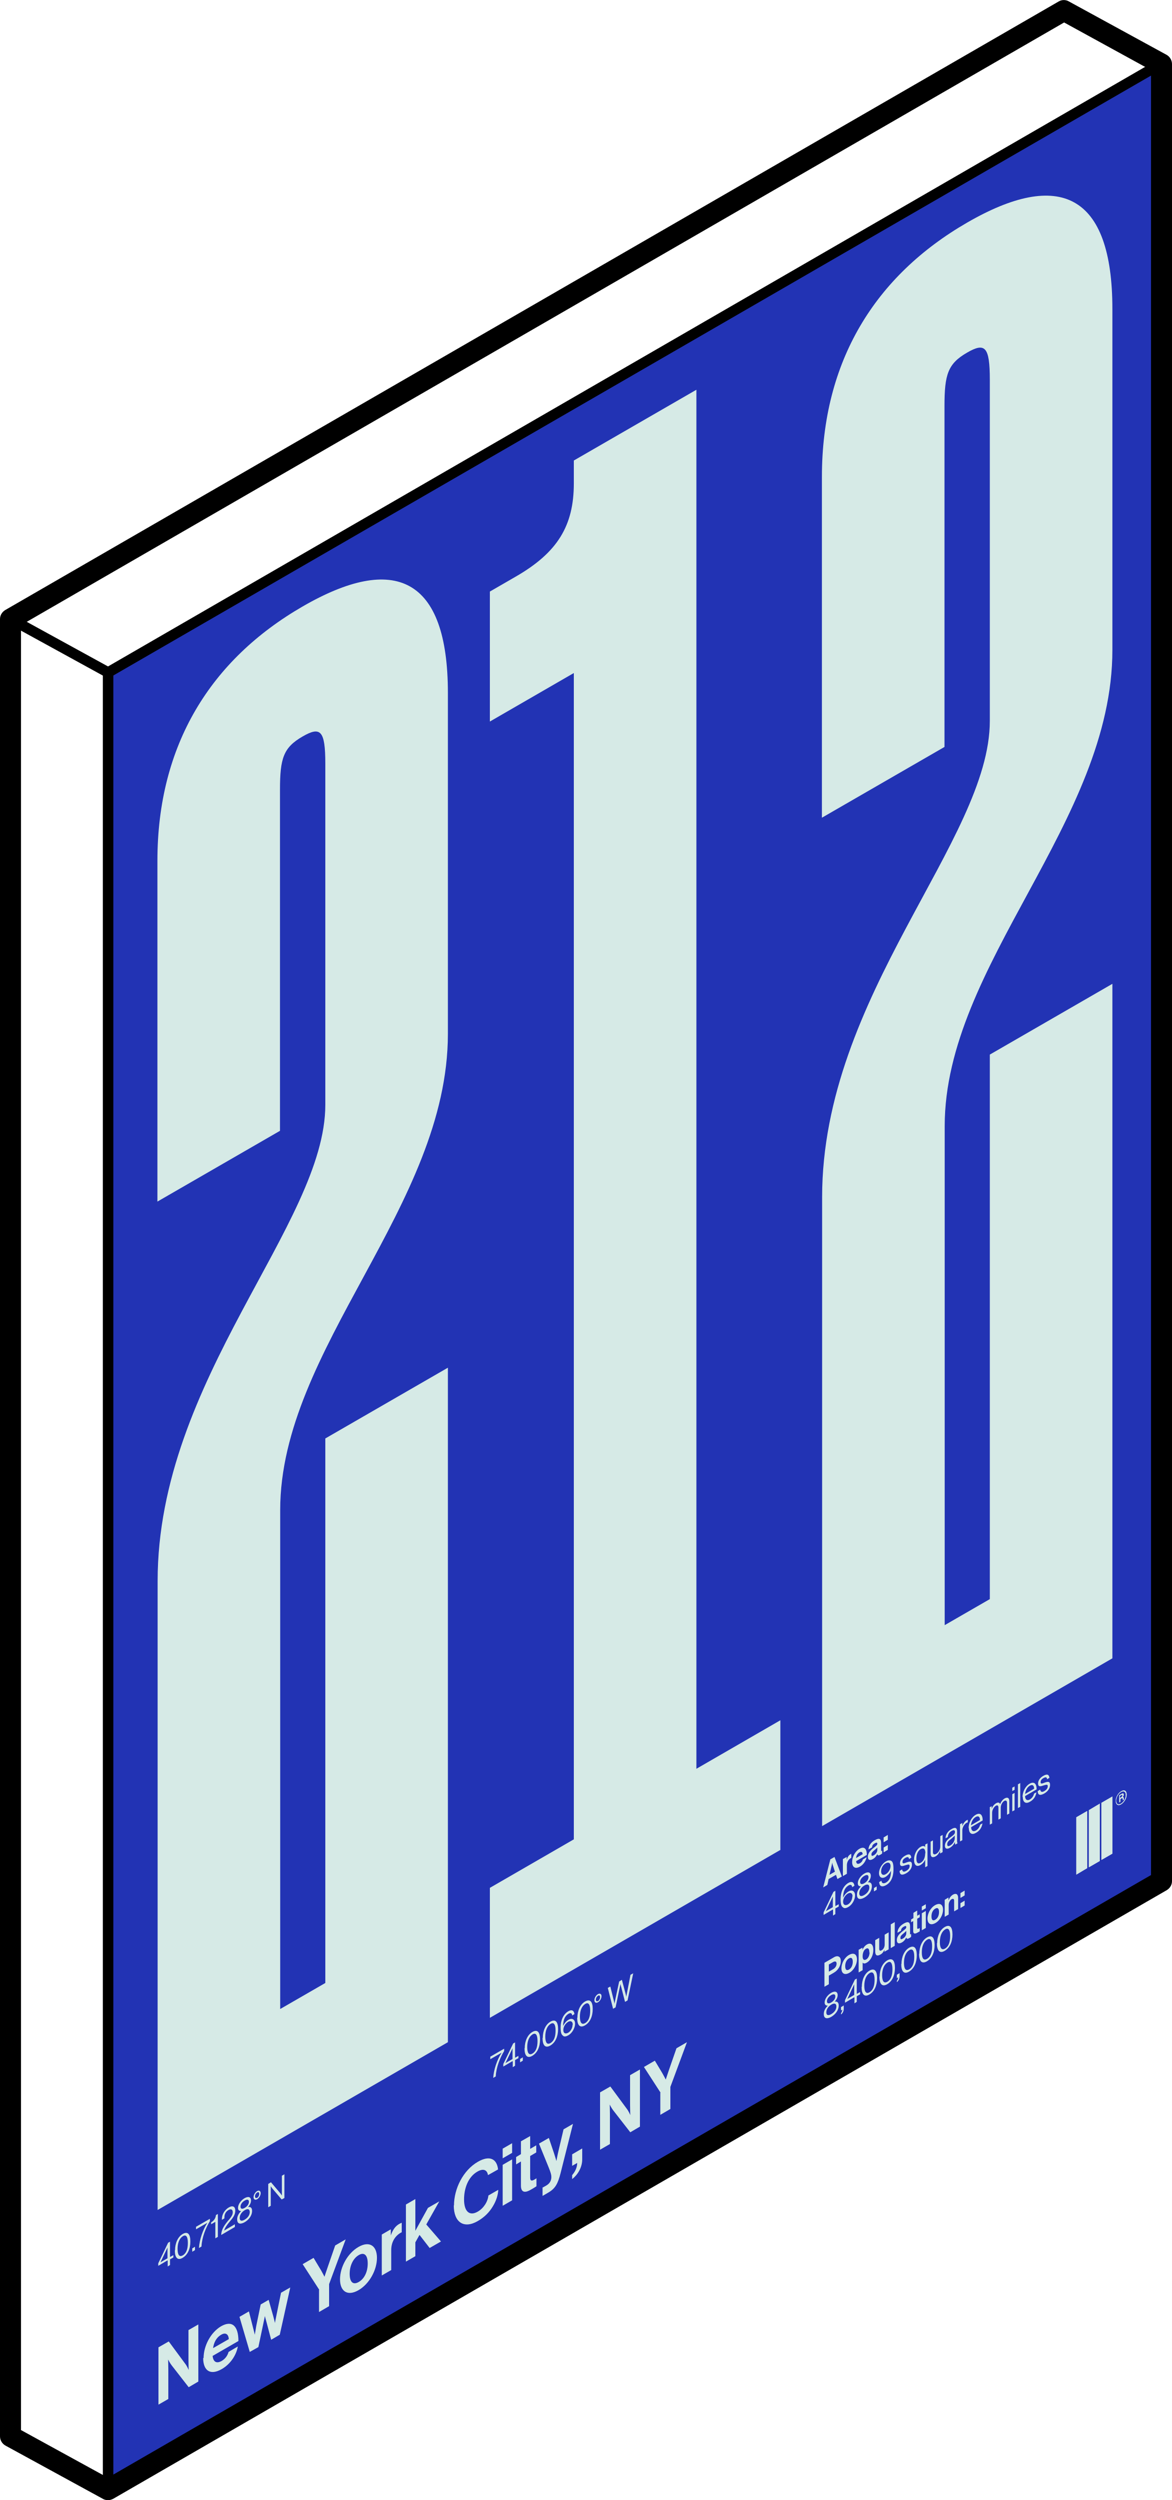 <?xml version="1.0" encoding="UTF-8"?>
<svg id="Layer_2" data-name="Layer 2" xmlns="http://www.w3.org/2000/svg" viewBox="0 0 55.84 119.06">
  <defs>
    <style>
      .cls-1, .cls-2, .cls-3 {
        stroke-width: 0px;
      }

      .cls-2 {
        fill: #2233b4;
      }

      .cls-3 {
        fill: #d6eae6;
      }
    </style>
  </defs>
  <g id="Layer_1-2" data-name="Layer 1">
    <g>
      <g>
        <polygon class="cls-2" points="55.35 89.57 5.16 118.55 5.16 32.01 55.35 3.04 55.35 89.57"/>
        <g>
          <path class="cls-3" d="M15.5,52.6v-16.23c0-1.59-.23-1.79-1.08-1.3-.92.53-1.08,1.04-1.08,2.55v16.23s-5.84,3.37-5.84,3.37v-16.23c0-5.52,2.54-9.58,6.92-12.11,4.38-2.53,6.92-1.4,6.92,4.12v16.23c0,8.2-7.99,14.99-7.99,22.68v23.76s2.15-1.24,2.15-1.24v-25.93s5.84-3.37,5.84-3.37v32.12s-13.83,7.99-13.83,7.99v-29.95c0-9.62,7.99-16.99,7.99-22.68Z"/>
          <path class="cls-3" d="M47.16,34.32v-16.23c0-1.59-.23-1.79-1.08-1.3-.92.53-1.08,1.04-1.08,2.55v16.23s-5.84,3.37-5.84,3.37v-16.23c0-5.52,2.54-9.58,6.92-12.11,4.38-2.53,6.92-1.4,6.92,4.12v16.23c0,8.2-7.99,14.99-7.99,22.68v23.76s2.15-1.24,2.15-1.24v-25.93s5.84-3.37,5.84-3.37v32.12s-13.83,7.99-13.83,7.99v-29.95c0-9.62,7.99-16.99,7.99-22.68Z"/>
          <path class="cls-3" d="M37.17,88.1l-13.83,7.99v-6.19s4-2.31,4-2.31v-55.54s-4,2.31-4,2.31v-6.19s1.23-.71,1.23-.71c2-1.15,2.77-2.43,2.77-4.44v-1.09s5.84-3.37,5.84-3.37v65.67s4-2.31,4-2.31v6.19Z"/>
        </g>
        <g>
          <path class="cls-3" d="M7.55,111.78l.49-.28.79,1.07c.08.1.16.29.16.29h0s-.01-.28-.01-.47v-1.43l.47-.27v2.72l-.46.27-.81-1.04c-.08-.1-.17-.28-.17-.28h0s.01.28.01.47v1.41l-.47.27v-2.72Z"/>
          <path class="cls-3" d="M9.7,112.29c0-.58.34-1.22.83-1.51.54-.31.83,0,.83.7l-1.23.71c.03.28.18.38.43.24.17-.1.28-.25.33-.43l.44-.26c-.06.38-.33.83-.77,1.08-.56.32-.88.05-.88-.53ZM10.15,111.82l.75-.43c-.01-.24-.16-.33-.36-.21-.24.14-.35.37-.39.65Z"/>
          <path class="cls-3" d="M11.41,110.33l.45-.26.2.79c.04.14.08.32.08.32h0s.04-.23.07-.42l.21-1.02.38-.22.22.78c.04.14.08.32.08.32h0s.04-.23.08-.41l.21-1.03.44-.25-.5,2.25-.41.24-.22-.83c-.04-.14-.08-.3-.08-.3h0s-.04.21-.08.39l-.23,1.09-.41.23-.49-1.67Z"/>
          <path class="cls-3" d="M15.21,109.04l-.79-1.22.52-.3.36.6c.07.12.16.3.16.3h0s.09-.28.16-.48l.35-1.01.5-.29-.79,2.13v1.05l-.48.28v-1.05Z"/>
          <path class="cls-3" d="M16.2,108.54c0-.58.36-1.24.88-1.54s.88-.06.88.52c0,.58-.36,1.24-.88,1.54s-.88.06-.88-.52ZM17.52,107.78c0-.38-.16-.55-.43-.39s-.43.51-.43.89c0,.38.15.55.43.39s.43-.5.43-.88Z"/>
          <path class="cls-3" d="M18.61,106.48h0c.1-.29.22-.47.42-.58.05-.03.08-.04.11-.05v.45h0c-.29.14-.5.44-.5.85v.95l-.45.26v-1.95l.43-.25v.31Z"/>
          <path class="cls-3" d="M19.98,106.44l-.19.34v.66l-.45.26v-2.72s.45-.26.45-.26v1.51s.6-1.09.6-1.09l.54-.31-.62,1.1.7.81-.54.31-.48-.62Z"/>
          <path class="cls-3" d="M21.63,105.03c0-.81.44-1.68,1.13-2.08.58-.34.92-.13.97.36l-.48.27c-.04-.25-.22-.33-.5-.17-.44.25-.64.79-.64,1.33,0,.56.25.81.65.58.28-.16.48-.47.51-.77l.47-.27c-.01.25-.1.53-.26.79-.16.27-.39.51-.72.7-.66.38-1.14.06-1.14-.75Z"/>
          <path class="cls-3" d="M23.95,102.32l.45-.26v.46l-.45.26v-.46ZM23.95,103.09l.45-.26v1.95l-.45.26v-1.95Z"/>
          <path class="cls-3" d="M24.59,102.72l.23-.14v-.61l.44-.25v.61s.29-.17.29-.17v.34l-.29.17v1.04c0,.14.07.15.17.1.06-.03.13-.08.13-.08v.38s-.1.07-.28.17c-.22.13-.46.17-.46-.2v-1.15s-.23.14-.23.14v-.34Z"/>
          <path class="cls-3" d="M25.86,104.17l.16-.09c.18-.1.25-.25.25-.41,0-.11-.03-.21-.13-.46l-.46-1.13.47-.27.25.74c.05.15.11.36.11.36h0s.05-.28.1-.49l.24-1.02.45-.26-.59,2.34c-.13.51-.25.74-.6.94l-.26.15v-.41Z"/>
          <path class="cls-3" d="M27.26,103.58c.13-.15.24-.35.24-.58l-.24.14v-.55l.48-.28v.52c0,.39-.22.74-.48.94v-.19Z"/>
          <path class="cls-3" d="M28.59,99.64l.49-.28.79,1.07c.08.1.16.29.16.29h0s-.01-.28-.01-.47v-1.43l.47-.27v2.72s-.46.27-.46.27l-.81-1.04c-.08-.1-.17-.28-.17-.28h0s.01.28.01.47v1.41l-.47.27v-2.72Z"/>
          <path class="cls-3" d="M31.47,99.65l-.79-1.22.52-.3.36.6c.07.12.16.3.16.3h0s.09-.28.16-.48l.35-1.01.5-.29-.79,2.13v1.05l-.48.28v-1.05Z"/>
        </g>
        <g>
          <path class="cls-3" d="M7.98,107.64l-.44.26v-.12l.47-.98.09-.05v.73s.16-.09.16-.09v.11l-.16.09v.27l-.11.07v-.27ZM7.65,107.73l.33-.19v-.51s0,0,0,0l-.33.69h0Z"/>
          <path class="cls-3" d="M8.34,107.16c0-.35.14-.65.37-.78s.36,0,.36.36-.13.64-.37.78-.37-.01-.37-.36ZM8.95,106.8c0-.28-.08-.41-.24-.31s-.25.32-.25.6.08.41.25.31.24-.31.24-.59Z"/>
          <path class="cls-3" d="M9.16,107.07l.13-.08v.16l-.13.08v-.16Z"/>
          <path class="cls-3" d="M9.88,105.85h0s-.54.31-.54.31v-.12l.66-.38v.11c-.19.31-.38.77-.4,1.21l-.12.07c.02-.39.19-.88.4-1.2Z"/>
          <path class="cls-3" d="M10.27,105.8l-.21.12v-.09c.12-.07.21-.18.23-.35l.09-.05v1.09l-.12.07v-.79Z"/>
          <path class="cls-3" d="M10.89,105.73c.12-.15.2-.25.2-.38,0-.13-.08-.18-.2-.11-.07.04-.12.09-.15.15-.04.07-.05.14-.05.25l-.12.07c0-.14.03-.25.09-.35.06-.1.15-.19.24-.24.19-.11.31-.04.31.15,0,.21-.12.35-.27.53-.1.12-.23.29-.26.42l.51-.3v.13l-.65.38c.01-.3.19-.51.35-.71Z"/>
          <path class="cls-3" d="M11.3,105.68c0-.16.09-.29.19-.39h0c-.09,0-.15-.04-.15-.15,0-.17.14-.36.31-.46s.31-.07.31.11c0,.11-.06.22-.14.31h0c.11-.02.19.03.19.18,0,.25-.18.44-.35.54s-.36.12-.36-.13ZM11.9,105.34c0-.14-.09-.18-.24-.09s-.24.23-.24.37.09.17.24.08.24-.22.24-.36ZM11.86,104.85c0-.11-.08-.13-.2-.06s-.2.18-.2.29.08.13.2.06.2-.18.2-.29Z"/>
          <path class="cls-3" d="M12.08,104.63c0-.11.08-.24.17-.29s.17-.01.17.1-.08.24-.17.29-.17.01-.17-.1ZM12.35,104.47c0-.07-.04-.1-.1-.06s-.1.11-.1.18.04.1.1.07.1-.11.1-.18Z"/>
          <path class="cls-3" d="M12.78,104l.13-.08.45.53s.07.1.07.1h0v-.94l.12-.07v1.13l-.13.07-.45-.53s-.07-.1-.07-.1h0v.93l-.12.07v-1.13Z"/>
        </g>
        <g>
          <path class="cls-3" d="M23.9,97.75h0s-.54.31-.54.31v-.12l.66-.38v.11c-.19.31-.38.77-.4,1.21l-.12.07c.02-.39.19-.88.4-1.2Z"/>
          <path class="cls-3" d="M24.42,98.15l-.44.26v-.12l.47-.98.09-.05v.73s.16-.09.16-.09v.11l-.16.09v.27l-.11.07v-.27ZM24.09,98.24l.33-.19v-.51s0,0,0,0l-.33.69h0Z"/>
          <path class="cls-3" d="M24.78,98.05l.13-.08v.16l-.13.08v-.16Z"/>
          <path class="cls-3" d="M25,97.54c0-.35.14-.65.37-.78s.36,0,.36.36-.13.64-.37.78-.37-.01-.37-.36ZM25.61,97.19c0-.28-.08-.41-.24-.31s-.25.32-.25.6.08.41.25.31.24-.31.24-.59Z"/>
          <path class="cls-3" d="M25.86,97.05c0-.35.14-.65.37-.78s.36,0,.36.36c0,.35-.13.64-.37.78s-.37-.01-.37-.36ZM26.47,96.69c0-.28-.08-.41-.24-.31s-.25.32-.25.6.08.41.25.31.24-.31.24-.59Z"/>
          <path class="cls-3" d="M26.84,96.95c-.1-.05-.13-.18-.13-.4,0-.34.13-.63.36-.77.19-.11.28-.02.3.13l-.11.07c0-.1-.07-.15-.18-.08-.18.11-.25.32-.25.58h0c.06-.13.15-.24.26-.3.17-.1.31-.01.31.19,0,.2-.14.45-.32.55-.1.06-.18.07-.24.04ZM27.29,96.42c0-.15-.09-.21-.22-.14-.13.08-.23.23-.23.39s.1.2.23.13c.12-.07.21-.23.21-.38Z"/>
          <path class="cls-3" d="M27.51,96.09c0-.35.14-.65.37-.78s.36,0,.36.36-.13.64-.37.78-.37-.01-.37-.36ZM28.12,95.74c0-.28-.08-.41-.24-.31s-.25.32-.25.6c0,.28.08.41.25.31s.24-.31.24-.59Z"/>
          <path class="cls-3" d="M28.32,95.25c0-.11.08-.24.17-.29s.17-.01.17.1-.08.24-.17.29-.17.01-.17-.1ZM28.59,95.1c0-.07-.04-.1-.1-.06s-.1.11-.1.18.04.1.1.07.1-.11.1-.18Z"/>
          <path class="cls-3" d="M28.95,94.67l.13-.07.16.65c.02.07.04.17.04.17h0s.02-.14.04-.22l.18-.84.13-.08.17.64c.02.07.04.17.04.17h0s.02-.14.04-.22l.16-.83.13-.07-.27,1.29-.12.07-.18-.7c-.02-.06-.04-.15-.04-.15h0s-.02.12-.04.2l-.19.91-.12.07-.25-.99Z"/>
        </g>
        <path class="cls-3" d="M39.28,93.47l.43-.25c.11-.07.2-.08.26-.04.06.03.09.1.09.21,0,.21-.12.43-.33.55l-.24.14v.41l-.21.12v-1.13ZM39.49,93.89l.21-.12c.1-.06.16-.16.16-.26s-.06-.13-.16-.08l-.21.12v.34Z"/>
        <path class="cls-3" d="M40.09,93.73c0-.24.15-.52.37-.64s.37-.03.37.22c0,.24-.15.52-.37.64s-.37.03-.37-.22ZM40.63,93.42c0-.16-.06-.23-.18-.16s-.18.21-.18.37.06.23.18.16.18-.21.18-.37Z"/>
        <path class="cls-3" d="M40.91,92.85l.18-.1v.1h0c.05-.1.11-.19.21-.25.19-.11.31,0,.31.25,0,.26-.12.5-.31.61-.1.06-.16.05-.2,0h0v.36l-.19.11v-1.08ZM41.42,92.97c0-.15-.05-.23-.16-.17s-.16.21-.16.36.06.21.17.15c.09-.05.16-.18.16-.33Z"/>
        <path class="cls-3" d="M42.14,92.95v-.1s0,0,0,0c-.05.1-.1.18-.2.23-.16.09-.24.03-.24-.15v-.54l.19-.11v.51c0,.1.04.13.12.08.09-.05.14-.16.14-.27v-.47l.19-.11v.81l-.18.1Z"/>
        <path class="cls-3" d="M42.44,91.64l.19-.11v1.13l-.19.11v-1.13Z"/>
        <path class="cls-3" d="M43.18,92.26c-.04.08-.09.17-.21.24-.14.08-.24.05-.24-.11,0-.18.13-.31.28-.43.12-.09.17-.13.17-.19,0-.06-.04-.07-.12-.02-.09.05-.13.11-.13.19l-.17.1c0-.15.09-.32.3-.44s.3-.07.3.13v.33c0,.05,0,.07.05.04h0s0,.13,0,.13c-.02.02-.04.04-.08.06-.09.05-.13.05-.15-.02ZM43.18,92.07v-.12s-.08.08-.13.12c-.1.08-.15.13-.15.21s.04.08.11.04c.11-.06.17-.17.17-.25Z"/>
        <path class="cls-3" d="M43.42,91.4l.1-.06v-.25l.18-.11v.25l.12-.07v.14l-.12.07v.43c0,.06.03.06.07.04.02-.01.05-.03.05-.03v.16s-.04.03-.12.07c-.09.05-.19.07-.19-.08v-.48s-.1.06-.1.06v-.14Z"/>
        <path class="cls-3" d="M43.92,90.79l.19-.11v.19l-.19.11v-.19ZM43.92,91.11l.19-.11v.81l-.19.11v-.81Z"/>
        <path class="cls-3" d="M44.19,91.36c0-.24.15-.52.37-.64s.37-.03.37.22-.15.52-.37.64-.37.03-.37-.22ZM44.74,91.05c0-.16-.06-.23-.18-.16s-.18.21-.18.37.06.23.18.16.18-.21.18-.37Z"/>
        <path class="cls-3" d="M45.2,90.48h0c.05-.12.11-.2.21-.26.15-.08.24-.01.24.16v.53l-.19.11v-.5c0-.09-.04-.12-.12-.08-.08.05-.14.16-.14.27v.46l-.19.11v-.81l.18-.11v.11Z"/>
        <path class="cls-3" d="M45.76,90.15l.2-.12v.23l-.2.12v-.23ZM45.76,90.63l.2-.12v.23l-.2.12v-.23Z"/>
        <path class="cls-3" d="M39.25,95.9c0-.16.09-.29.19-.39h0c-.09,0-.15-.04-.15-.15,0-.17.14-.36.31-.46s.31-.07.31.11c0,.11-.06.22-.14.31h0c.11-.02.19.03.19.18,0,.25-.18.44-.35.54s-.36.12-.36-.13ZM39.85,95.55c0-.14-.09-.18-.24-.09s-.24.23-.24.37.09.17.24.08.24-.22.24-.36ZM39.8,95.07c0-.11-.08-.13-.2-.06s-.2.18-.2.29.08.13.2.06.2-.18.2-.29Z"/>
        <path class="cls-3" d="M40.07,95.87s.06-.08.06-.17l-.06.04v-.16l.13-.08v.16c0,.12-.05.21-.13.27v-.07Z"/>
        <path class="cls-3" d="M40.7,95.11l-.44.26v-.12l.47-.98.09-.05v.73s.16-.09.16-.09v.11l-.16.09v.27l-.11.07v-.27ZM40.37,95.19l.33-.19v-.51s0,0,0,0l-.33.7h0Z"/>
        <path class="cls-3" d="M41.06,94.62c0-.35.14-.65.37-.78s.36,0,.36.36c0,.35-.13.64-.37.78s-.37-.01-.37-.36ZM41.67,94.27c0-.28-.08-.41-.24-.31s-.25.32-.25.6c0,.28.08.41.25.31s.24-.31.24-.59Z"/>
        <path class="cls-3" d="M41.91,94.13c0-.35.14-.65.37-.78s.36,0,.36.36-.13.64-.37.78-.37-.01-.37-.36ZM42.52,93.77c0-.28-.08-.41-.24-.31s-.25.32-.25.6.08.41.25.31.24-.31.24-.59Z"/>
        <path class="cls-3" d="M42.73,94.33s.06-.08.06-.17l-.06.04v-.16l.13-.08v.16c0,.12-.05.21-.13.27v-.07Z"/>
        <path class="cls-3" d="M42.95,93.53c0-.35.14-.65.37-.78s.36,0,.36.36c0,.35-.13.64-.37.78s-.37-.01-.37-.36ZM43.56,93.18c0-.28-.08-.41-.24-.31s-.25.32-.25.6c0,.28.08.41.25.31s.24-.31.24-.59Z"/>
        <path class="cls-3" d="M43.8,93.04c0-.35.14-.65.37-.78s.36,0,.36.36-.13.64-.37.78-.37-.01-.37-.36ZM44.41,92.68c0-.28-.08-.41-.24-.31s-.25.32-.25.6.08.41.25.31.24-.31.24-.59Z"/>
        <path class="cls-3" d="M44.65,92.54c0-.35.14-.65.37-.78s.36,0,.36.36-.13.64-.37.78-.37-.01-.37-.36ZM45.27,92.19c0-.28-.08-.41-.24-.31s-.25.32-.25.6.08.41.25.31.24-.31.24-.59Z"/>
        <g>
          <g>
            <polygon class="cls-3" points="51.8 86.24 51.28 86.54 51.28 89.27 51.8 88.96 51.8 86.24"/>
            <polygon class="cls-3" points="52.4 85.89 51.88 86.2 51.88 88.92 52.4 88.62 52.4 85.89"/>
            <polygon class="cls-3" points="53 85.55 52.48 85.85 52.48 88.57 53 88.27 53 85.55"/>
          </g>
          <path class="cls-3" d="M53.16,85.76c0-.18.11-.37.26-.46s.26-.02.26.16c0,.18-.12.37-.26.46s-.26.02-.26-.16ZM53.64,85.48c0-.16-.1-.22-.23-.14s-.23.25-.23.41.1.22.23.14.23-.25.23-.41ZM53.31,85.5l.14-.08c.05-.03.09-.02.09.04,0,.04-.02.08-.05.11h0s.04,0,.05.05c0,.05,0,.07.01.07h0s-.05.04-.05.04c0,0,0-.03-.01-.07,0-.04-.02-.05-.05-.03l-.06.04v.13l-.05.03v-.34ZM53.36,85.62l.07-.04s.05-.05.05-.08c0-.03-.01-.04-.05-.02l-.07.04v.1Z"/>
        </g>
        <g>
          <g>
            <polygon class="cls-3" points="51.8 86.24 51.28 86.54 51.28 89.27 51.8 88.96 51.8 86.24"/>
            <polygon class="cls-3" points="52.4 85.89 51.88 86.2 51.88 88.92 52.4 88.62 52.4 85.89"/>
            <polygon class="cls-3" points="53 85.55 52.48 85.85 52.48 88.57 53 88.27 53 85.55"/>
          </g>
          <path class="cls-3" d="M53.16,85.76c0-.18.11-.37.26-.46s.26-.02.26.16c0,.18-.12.37-.26.46s-.26.02-.26-.16ZM53.64,85.48c0-.16-.1-.22-.23-.14s-.23.25-.23.41.1.22.23.14.23-.25.23-.41ZM53.31,85.5l.14-.08c.05-.03.09-.02.09.04,0,.04-.02.08-.05.11h0s.04,0,.05.05c0,.05,0,.07.01.07h0s-.05.04-.05.04c0,0,0-.03-.01-.07,0-.04-.02-.05-.05-.03l-.06.04v.13l-.05.03v-.34ZM53.36,85.62l.07-.04s.05-.05.05-.08c0-.03-.01-.04-.05-.02l-.07.04v.1Z"/>
        </g>
        <path class="cls-3" d="M39.55,88.55l.21-.12.35.93-.21.12-.07-.2-.35.2-.06.28-.2.12.34-1.33ZM39.52,89.28l.26-.15-.09-.28c-.02-.05-.04-.15-.04-.15h0s-.02.13-.04.2l-.09.38Z"/>
        <path class="cls-3" d="M40.35,88.54h0c.04-.12.09-.19.17-.24.02-.01.03-.02.04-.02v.19h0c-.12.06-.21.18-.21.36v.4l-.19.11v-.81l.18-.1v.13Z"/>
        <path class="cls-3" d="M40.6,88.67c0-.24.14-.51.35-.63.23-.13.35,0,.35.29l-.51.3c.01.12.07.16.18.1.07-.04.12-.1.14-.18l.18-.11c-.03.16-.14.35-.32.45-.23.13-.37.02-.37-.22ZM40.79,88.48l.31-.18c0-.1-.06-.14-.15-.09-.1.06-.15.15-.16.27Z"/>
        <path class="cls-3" d="M41.8,88.29c-.04.08-.09.17-.21.24-.14.08-.24.05-.24-.11,0-.18.13-.31.28-.43.12-.09.17-.13.17-.19,0-.06-.04-.07-.12-.02-.09.05-.13.11-.13.19l-.17.1c0-.15.09-.32.3-.44s.3-.07.3.13v.33c0,.05,0,.07.05.04h0s0,.13,0,.13c-.02.02-.04.04-.08.06-.09.05-.13.05-.15-.02ZM41.8,88.1v-.12s-.08.08-.13.12c-.1.08-.15.13-.15.21s.04.08.11.04c.11-.06.17-.17.17-.25Z"/>
        <path class="cls-3" d="M42.1,87.5l.2-.12v.23l-.2.12v-.23ZM42.1,87.98l.2-.12v.23l-.2.12v-.23Z"/>
        <path class="cls-3" d="M39.68,90.93l-.44.26v-.12l.47-.98.09-.05v.73s.16-.09.16-.09v.11l-.16.09v.27l-.11.07v-.27ZM39.35,91.01l.33-.19v-.51s0,0,0,0l-.33.7h0Z"/>
        <path class="cls-3" d="M40.18,90.84c-.1-.05-.13-.18-.13-.4,0-.34.13-.63.36-.77.19-.11.28-.02.3.13l-.11.07c0-.1-.07-.15-.18-.08-.18.11-.25.32-.25.58h0c.06-.13.15-.24.26-.3.17-.1.31-.01.31.19,0,.2-.14.45-.32.55-.1.06-.18.07-.23.04ZM40.62,90.31c0-.15-.09-.21-.22-.14-.13.08-.23.23-.23.39,0,.15.1.2.23.13.12-.07.21-.23.21-.38Z"/>
        <path class="cls-3" d="M40.83,90.22c0-.16.09-.29.19-.39h0c-.09,0-.15-.04-.15-.15,0-.17.14-.36.31-.46s.31-.07.31.11c0,.11-.06.22-.14.31h0c.11-.02.19.03.19.18,0,.25-.18.44-.35.54s-.36.12-.36-.13ZM41.42,89.88c0-.14-.09-.18-.24-.09s-.24.23-.24.37.09.17.24.08.24-.22.24-.36ZM41.38,89.39c0-.11-.08-.13-.2-.06s-.2.18-.2.29.08.13.2.06.2-.18.2-.29Z"/>
        <path class="cls-3" d="M41.64,89.91l.13-.08v.16l-.13.08v-.16Z"/>
        <path class="cls-3" d="M41.88,89.63l.12-.07c0,.11.08.16.21.09.07-.04.12-.09.16-.16.06-.1.08-.24.08-.4h0c-.06.12-.15.22-.26.29-.17.1-.31.02-.31-.18,0-.2.14-.45.33-.56.09-.05.16-.06.22-.04.11.03.14.17.14.41,0,.22-.04.4-.13.55-.06.09-.13.16-.22.21-.19.11-.32.06-.33-.13ZM42.43,88.86c0-.15-.1-.2-.23-.13s-.22.23-.22.39c0,.15.1.2.22.13.14-.08.23-.24.23-.39Z"/>
        <path class="cls-3" d="M42.87,89.09l.11-.07c.02.13.1.13.2.07.12-.07.16-.15.16-.23,0-.09-.05-.08-.19-.04-.14.05-.27.09-.27-.09,0-.14.09-.28.26-.37.18-.1.26-.05.28.1l-.11.07c-.01-.1-.06-.12-.17-.06s-.14.13-.14.2c0,.09.07.07.19.02.14-.05.26-.08.26.11,0,.17-.12.32-.28.41-.2.11-.3.07-.31-.11Z"/>
        <path class="cls-3" d="M44.08,88.56h0c-.05.11-.12.19-.22.25-.19.11-.31.01-.31-.25s.13-.51.31-.61c.1-.06.17-.05.22,0h0v-.11l.11-.06v1.08l-.11.06v-.36ZM44.09,88.25c0-.19-.07-.28-.23-.19-.13.08-.2.25-.2.44s.06.28.2.21c.16-.09.22-.27.22-.45Z"/>
        <path class="cls-3" d="M44.79,88.25v-.11h0c-.05.11-.11.2-.21.26-.15.08-.24.04-.24-.13v-.57l.11-.06v.56c0,.11.06.13.16.08.11-.07.19-.21.19-.34v-.5l.11-.06v.82l-.11.06Z"/>
        <path class="cls-3" d="M45.49,87.73h0c-.04.09-.11.19-.23.26-.13.08-.24.06-.24-.09,0-.19.13-.31.31-.44.11-.08.17-.13.17-.22s-.05-.11-.16-.05c-.12.07-.17.16-.18.29l-.11.06c0-.16.1-.34.29-.44.15-.09.26-.08.26.11v.46c0,.06.01.1.03.1h0s-.11.07-.11.07c-.01,0-.02-.03-.02-.1ZM45.49,87.54v-.13s-.1.1-.16.15c-.12.09-.2.15-.2.27,0,.11.08.09.15.05.15-.09.21-.25.21-.34Z"/>
        <path class="cls-3" d="M45.85,86.95h0c.04-.11.12-.22.21-.27.02-.01.03-.02.05-.02v.12h0s-.03.01-.05.02c-.11.06-.21.21-.21.37v.46l-.11.06v-.82l.11-.06v.14Z"/>
        <path class="cls-3" d="M46.15,87.05c0-.24.13-.51.34-.63.21-.12.33,0,.33.27l-.55.32c0,.16.09.24.23.16.1-.06.17-.16.2-.28l.11-.06c-.03.2-.14.36-.31.45-.22.13-.34,0-.34-.23ZM46.26,86.92l.43-.25c0-.16-.08-.22-.21-.14s-.2.23-.22.39Z"/>
        <path class="cls-3" d="M47.14,86.07l.11-.06v.12h0c.04-.11.12-.21.21-.26s.16-.04.19.04h0c.05-.12.13-.22.22-.27.13-.07.22-.03.22.14v.58l-.11.06v-.57c0-.1-.06-.13-.13-.09-.09.05-.17.19-.17.32v.51l-.11.06v-.57c0-.1-.05-.13-.12-.09-.09.05-.18.2-.18.33v.51l-.11.06v-.82Z"/>
        <path class="cls-3" d="M48.23,85.13l.11-.06v.16l-.11.06v-.16ZM48.23,85.44l.11-.06v.82l-.11.06v-.82Z"/>
        <path class="cls-3" d="M48.5,84.97l.11-.06v1.13l-.11.06v-1.13Z"/>
        <path class="cls-3" d="M48.72,85.57c0-.24.13-.51.34-.63.21-.12.33,0,.33.27l-.55.32c0,.16.09.24.23.16.1-.06.17-.16.2-.28l.11-.06c-.03.2-.14.36-.31.45-.22.13-.34,0-.34-.23ZM48.84,85.43l.43-.25c0-.16-.08-.22-.21-.14s-.2.23-.22.39Z"/>
        <path class="cls-3" d="M49.45,85.29l.11-.07c.02.13.1.13.2.07.12-.07.16-.15.16-.23,0-.09-.05-.08-.19-.04-.14.05-.27.09-.27-.09,0-.14.09-.28.26-.37.18-.1.26-.05.28.1l-.11.07c-.01-.1-.06-.12-.17-.06s-.14.13-.14.2c0,.09.07.07.19.02.14-.05.26-.08.26.11,0,.17-.12.32-.28.41-.2.11-.3.07-.31-.11Z"/>
      </g>
      <g>
        <path class="cls-1" d="M5.15,119.06c-.08,0-.17-.02-.24-.06l-4.65-2.54c-.16-.09-.26-.26-.26-.44V29.48c0-.18.1-.34.25-.43L50.44.07c.15-.09.34-.09.49,0l4.65,2.54c.16.09.26.26.26.44v86.53c0,.18-.1.34-.25.43L5.4,118.99c-.08.04-.16.07-.25.07ZM1,115.72l4.14,2.27,49.7-28.7V3.34l-4.14-2.27L1,29.77v85.95Z"/>
        <rect class="cls-1" x="2.57" y="28.1" width=".5" height="5.29" transform="translate(-25.49 18.43) rotate(-61.25)"/>
        <rect class="cls-1" x="1.26" y="17.28" width="57.96" height=".5" transform="translate(-4.72 17.48) rotate(-30.02)"/>
        <rect class="cls-1" x="4.9" y="32.02" width=".5" height="86.53"/>
      </g>
    </g>
  </g>
</svg>